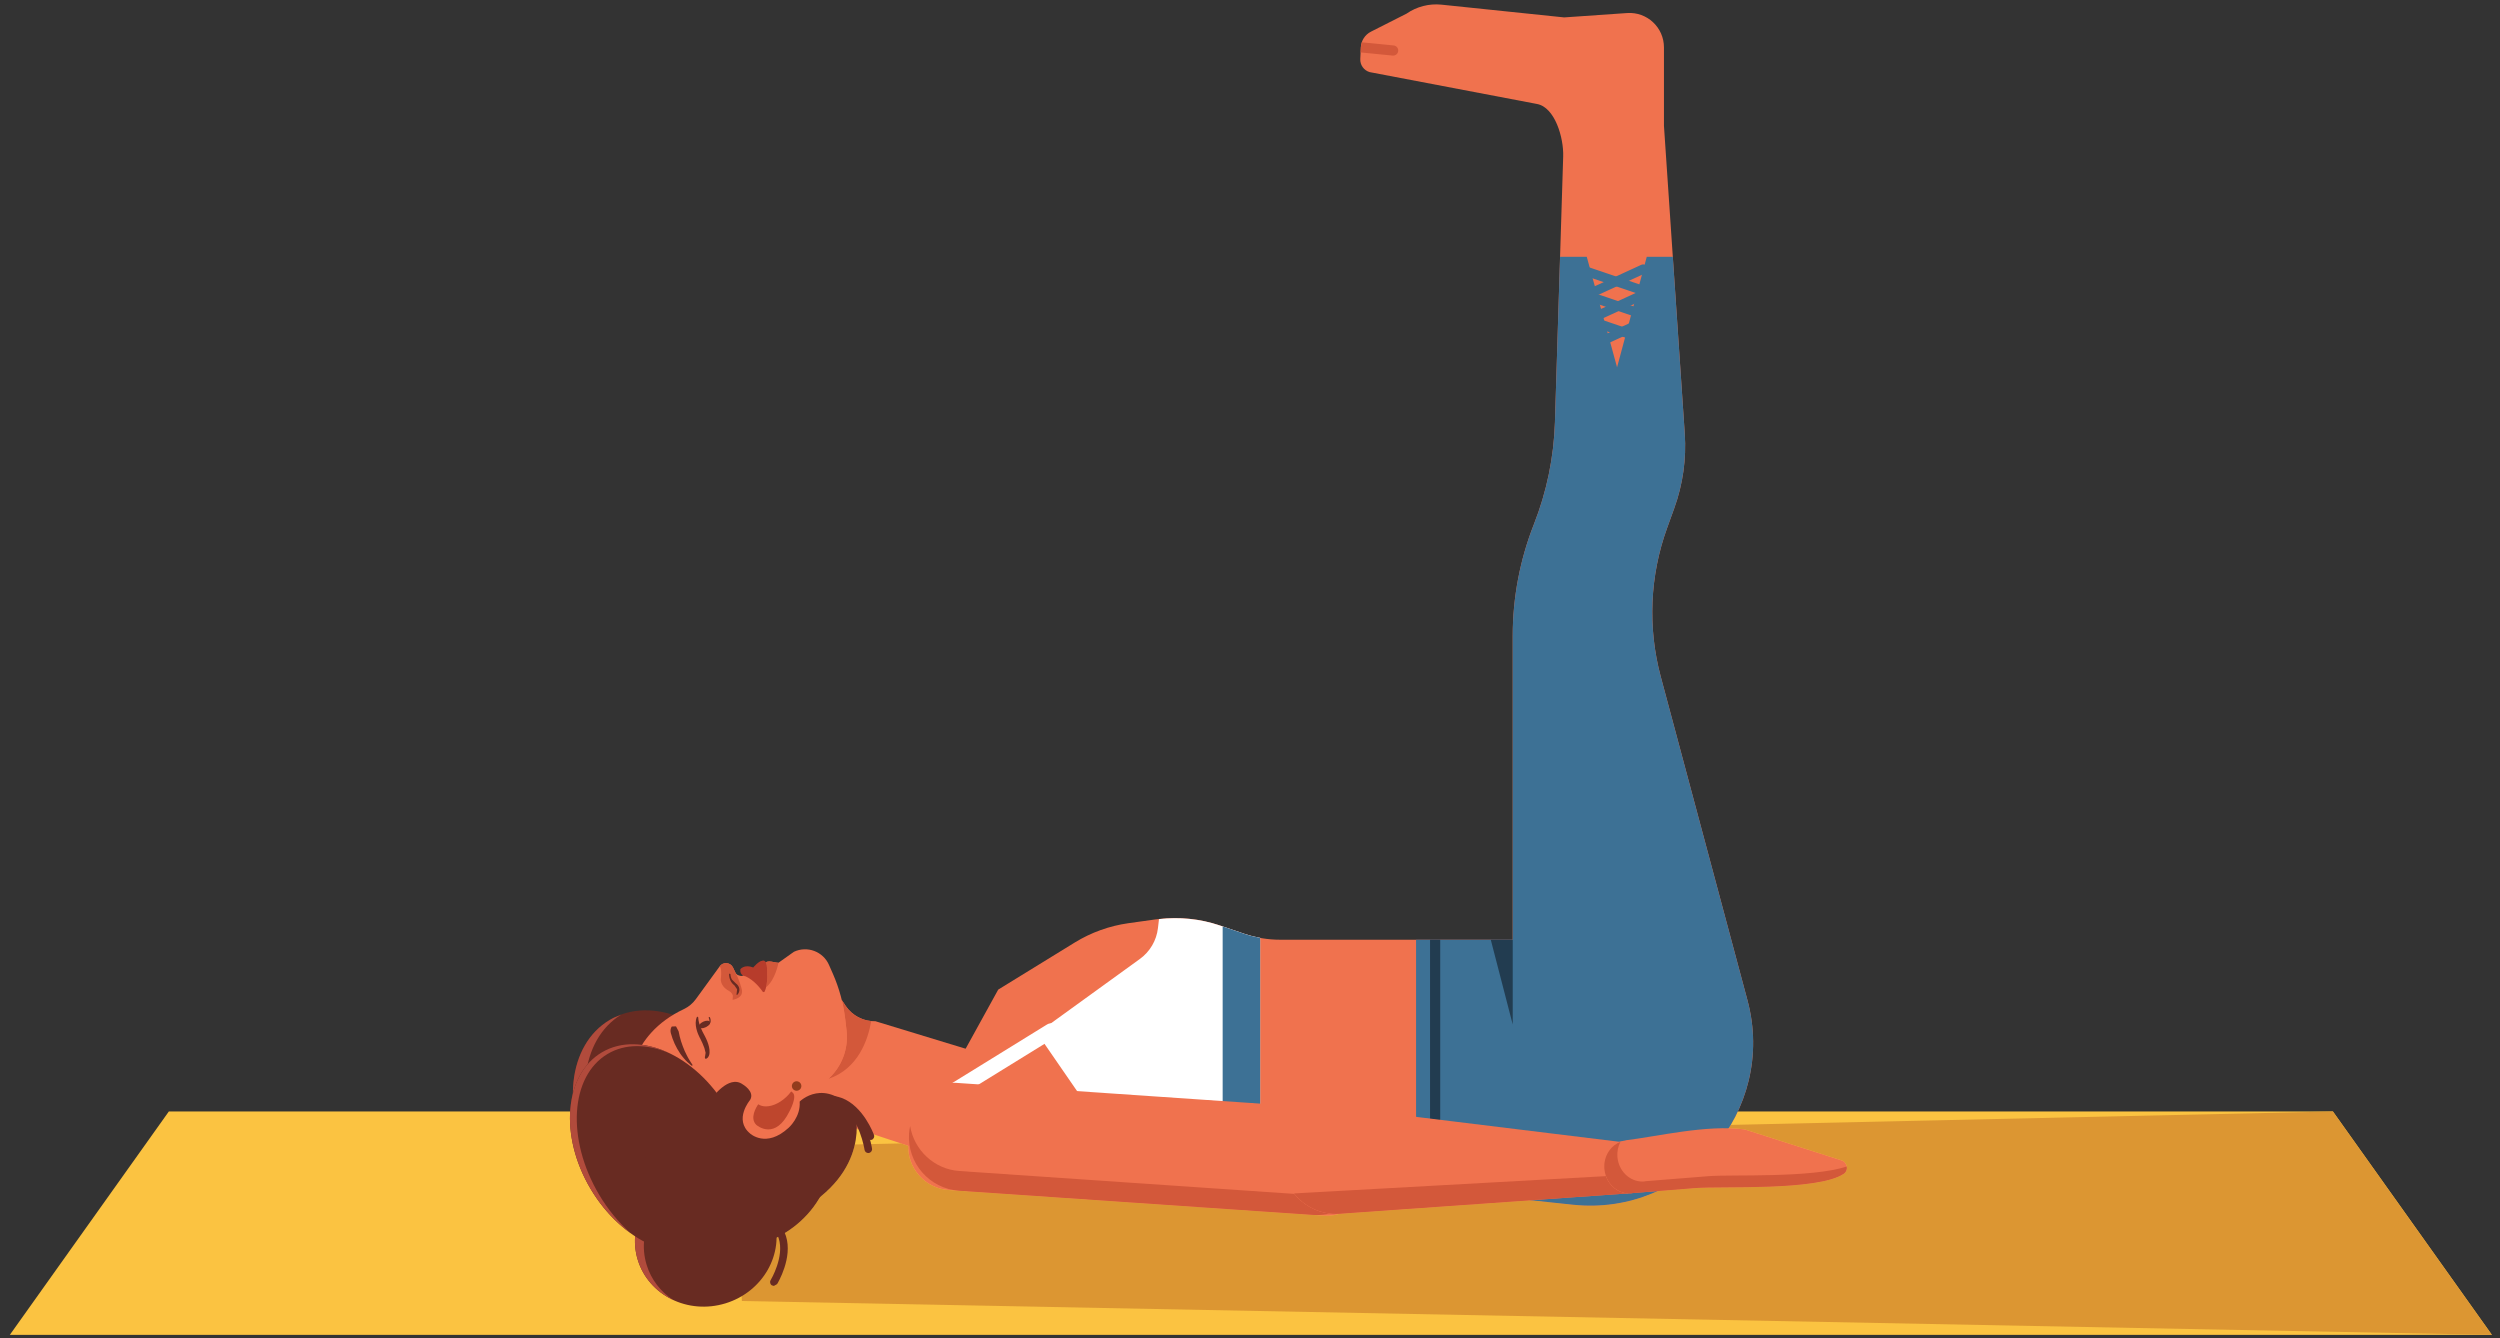 <svg width="170" height="91" viewBox="0 0 170 91" fill="none" xmlns="http://www.w3.org/2000/svg">
<rect x="0" y="0" width="170" height="91" fill="#333333" stroke="none"/>
<g id="Group 12">
<path id="path756" d="M169.449 90.771H0.668L11.481 75.58H158.637L169.449 90.771Z" fill="#FBC341"/>
<path id="path758" d="M169.449 90.771L50.447 88.469L50.256 84.915C50.715 84.864 51.177 84.769 51.637 84.628C53.476 84.063 54.924 82.867 55.757 81.407C57.267 80.2 57.893 78.889 58.131 77.823L61.264 77.752L61.761 77.916C61.725 79.476 62.933 80.813 64.504 80.92L88.381 82.552L89.301 82.615C89.303 82.615 89.304 82.615 89.304 82.615L90.008 82.663C90.076 82.668 90.143 82.669 90.209 82.669C90.511 82.669 90.803 82.624 91.077 82.537C91.089 82.537 91.1 82.536 91.112 82.535L104.099 81.617L106.947 81.919C107.352 81.963 107.753 81.983 108.151 81.983C108.153 81.983 108.156 81.983 108.159 81.983C109.789 81.983 111.329 81.627 112.713 80.993L115.299 80.787C117.013 80.649 123.609 80.995 125.368 79.82C125.719 79.585 125.628 79.036 125.227 78.908L118.643 76.8C118.293 76.753 117.928 76.728 117.552 76.721C117.599 76.645 117.645 76.569 117.689 76.493L158.637 75.58L169.449 90.771Z" fill="#DC9632"/>
<path id="path760" d="M66.189 79.38L53.5 75.187L55.275 69.559L56.169 69.533L57.241 68.004L57.505 68.399C57.956 69.072 58.72 69.467 59.529 69.444L66.848 71.675L66.189 79.38Z" fill="#F0724E"/>
<path id="path762" d="M59.243 69.435C58.588 69.372 57.985 69.039 57.585 68.509C57.985 69.037 58.588 69.372 59.243 69.433V69.435ZM57.583 68.507C57.58 68.503 57.579 68.5 57.576 68.497C57.579 68.5 57.58 68.503 57.583 68.507ZM57.572 68.492C57.569 68.489 57.568 68.487 57.567 68.484C57.568 68.487 57.569 68.489 57.572 68.492ZM57.561 68.477C57.56 68.475 57.557 68.473 57.556 68.471C57.557 68.473 57.56 68.475 57.561 68.477ZM57.551 68.463C57.549 68.46 57.548 68.459 57.547 68.456C57.548 68.459 57.549 68.46 57.551 68.463ZM57.54 68.448C57.539 68.445 57.537 68.444 57.536 68.443C57.537 68.444 57.539 68.445 57.54 68.448ZM57.529 68.432C57.528 68.431 57.527 68.429 57.525 68.428C57.527 68.429 57.528 68.431 57.529 68.432ZM57.519 68.417C57.517 68.416 57.517 68.415 57.516 68.413C57.517 68.415 57.517 68.416 57.519 68.417Z" fill="#DEBAA1"/>
<path id="path764" d="M56.327 73.364C57.245 72.533 57.711 71.307 57.565 70.071L57.476 69.307C57.425 68.869 57.348 68.435 57.244 68.008L57.505 68.399C57.509 68.403 57.512 68.408 57.516 68.413C57.517 68.415 57.517 68.416 57.519 68.417C57.521 68.421 57.524 68.424 57.525 68.428C57.527 68.429 57.528 68.431 57.529 68.432C57.532 68.436 57.533 68.439 57.536 68.443C57.537 68.444 57.539 68.445 57.54 68.448C57.541 68.451 57.544 68.453 57.547 68.456C57.548 68.459 57.549 68.46 57.551 68.463C57.552 68.465 57.555 68.468 57.556 68.471C57.557 68.473 57.56 68.475 57.561 68.477C57.563 68.48 57.564 68.481 57.567 68.484C57.568 68.487 57.569 68.489 57.572 68.492C57.573 68.493 57.575 68.496 57.576 68.497C57.579 68.5 57.58 68.503 57.583 68.507C57.583 68.507 57.584 68.508 57.585 68.509C57.985 69.039 58.588 69.372 59.243 69.435C59.032 70.668 58.376 72.676 56.327 73.364Z" fill="#D3583A"/>
<path id="path766" d="M48.128 73.197C51.677 72.108 55.339 73.784 56.308 76.94C57.277 80.096 55.187 83.537 51.637 84.628C48.089 85.717 44.427 84.041 43.457 80.885C42.488 77.729 44.58 74.288 48.128 73.197Z" fill="#682B22"/>
<path id="path768" d="M52.623 87.443L52.489 87.405C52.367 87.331 52.329 87.173 52.403 87.051C52.412 87.035 53.356 85.463 52.951 84.203C52.773 83.652 52.353 83.233 51.701 82.957C51.571 82.901 51.509 82.751 51.565 82.62C51.62 82.488 51.772 82.427 51.903 82.483C52.699 82.82 53.217 83.348 53.443 84.047C53.919 85.531 52.887 87.248 52.843 87.319L52.623 87.443Z" fill="#682B22"/>
<path id="path770" d="M59.189 77.521L58.947 77.352C58.941 77.335 58.3 75.615 57.063 75.147C56.523 74.941 55.932 75.009 55.309 75.345C55.185 75.413 55.028 75.367 54.961 75.243C54.892 75.116 54.94 74.96 55.064 74.892C55.825 74.48 56.559 74.405 57.248 74.665C58.705 75.22 59.403 77.096 59.431 77.176C59.48 77.309 59.411 77.457 59.277 77.507L59.189 77.521Z" fill="#682B22"/>
<path id="path772" d="M59.043 78.407C58.917 78.407 58.807 78.313 58.788 78.187C58.785 78.164 58.451 75.996 57.247 75.429C56.719 75.181 56.079 75.28 55.341 75.725C55.221 75.8 55.061 75.76 54.988 75.639C54.915 75.516 54.953 75.357 55.076 75.284C55.971 74.745 56.776 74.637 57.468 74.964C58.92 75.649 59.283 78.011 59.299 78.111C59.319 78.251 59.221 78.381 59.081 78.403L59.043 78.407Z" fill="#682B22"/>
<path id="path774" d="M41.461 69.355C44.311 67.667 48.443 69.371 50.687 73.163C52.931 76.953 52.44 81.395 49.588 83.081C46.739 84.769 42.608 83.065 40.364 79.275C38.119 75.484 38.611 71.043 41.461 69.355Z" fill="#682B22"/>
<path id="path776" d="M41.196 78.877C43.247 82.34 46.865 84.052 49.649 83.04L49.588 83.083C46.739 84.769 42.608 83.065 40.363 79.275C38.119 75.484 38.611 71.043 41.461 69.355C41.708 69.208 41.969 69.096 42.233 69C39.44 70.716 38.969 75.116 41.196 78.877Z" fill="#B14B3C"/>
<path id="path778" d="M46.649 79.881C49.203 79.097 51.875 80.419 52.616 82.835C53.357 85.249 51.888 87.843 49.335 88.627C46.781 89.411 44.111 88.088 43.368 85.673C42.627 83.259 44.096 80.665 46.649 79.881Z" fill="#682B22"/>
<path id="path780" d="M47.253 80.225C44.7 81.009 43.232 83.601 43.973 86.017C44.281 87.021 44.927 87.832 45.755 88.385C44.637 87.859 43.749 86.912 43.368 85.673C42.627 83.259 44.096 80.665 46.649 79.881C48.141 79.423 49.669 79.689 50.833 80.465C49.771 79.964 48.499 79.843 47.253 80.225Z" fill="#B14B3C"/>
<path id="path782" d="M50.901 78.312C50.692 78.312 50.496 78.184 50.417 77.975C49.135 74.493 47.455 72.381 45.424 71.699C43.356 71.004 41.637 72.08 41.619 72.091C41.379 72.244 41.061 72.173 40.908 71.933C40.755 71.695 40.824 71.376 41.064 71.223C41.151 71.167 43.22 69.869 45.752 70.723C48.093 71.509 49.988 73.829 51.385 77.62C51.483 77.887 51.347 78.183 51.08 78.281L50.901 78.312Z" fill="#682B22"/>
<path id="path784" d="M47.4 75.327L48.645 75.412C48.645 75.412 50.945 75.676 51.42 78.036L50.315 79.311L49.315 80.564L48.089 80.225L47.056 78.056L47.495 75.525L47.4 75.327Z" fill="#682B22"/>
<path id="path786" d="M42.78 73.839C42.78 73.839 42.703 70.404 46.499 68.621C46.823 68.468 47.104 68.235 47.316 67.943L48.941 65.708C49.051 65.56 49.228 65.477 49.413 65.493C49.6 65.509 49.765 65.624 49.845 65.793L50.035 66.192L50.161 66.301L50.337 66.356C50.464 66.395 50.6 66.331 50.651 66.208L50.808 65.825L51.283 65.919L51.743 65.655L51.996 65.477C52.289 65.272 52.576 65.452 52.935 65.468L53.987 64.721C54.892 64.296 55.971 64.7 56.372 65.616L56.639 66.221C57.069 67.201 57.352 68.243 57.476 69.307L57.565 70.071C57.719 71.376 57.192 72.671 56.169 73.499L54.873 74.548C56.2 77.339 54.617 80.664 51.604 81.347C49.545 81.812 47.337 81.703 45.863 79.929C45.863 79.929 43.101 77.045 42.78 73.839Z" fill="#F0724E"/>
<path id="path788" d="M52.935 65.468C52.705 65.457 52.504 65.38 52.312 65.38C52.504 65.38 52.705 65.457 52.935 65.468Z" fill="#DEBAA1"/>
<path id="path790" d="M52.095 67.133C52.232 66.571 52.157 65.821 52.157 65.821C52.151 65.628 52.117 65.507 52.075 65.431C52.153 65.393 52.232 65.38 52.312 65.38C52.504 65.38 52.705 65.457 52.935 65.468C52.935 65.468 52.935 65.468 52.936 65.468C52.936 65.468 52.727 66.628 52.095 67.133Z" fill="#D3583A"/>
<path id="path792" d="M51.883 67.46C51.741 67.253 51.304 66.665 50.705 66.393C50.705 66.393 50.285 66.353 50.344 65.907C50.344 65.907 50.615 65.549 51.219 65.789C51.219 65.789 51.596 65.347 51.819 65.336C51.819 65.336 52.136 65.173 52.157 65.821C52.157 65.821 52.267 66.919 51.977 67.457L51.883 67.46Z" fill="#B73C2B"/>
<path id="path794" d="M49.816 67.988L49.836 67.705C49.799 67.569 49.699 67.455 49.575 67.387C48.884 67.009 49.025 66.484 49.025 66.484C49.087 65.76 48.935 65.721 48.935 65.721L48.96 65.691C49.06 65.565 49.211 65.492 49.371 65.492C49.384 65.492 49.399 65.492 49.413 65.493C49.6 65.509 49.765 65.624 49.845 65.793L50.025 66.171L50.035 66.192C50.252 66.565 50.428 67.219 50.428 67.219C50.637 67.885 49.816 67.988 49.816 67.988Z" fill="#D3583A"/>
<path id="path796" d="M47.385 69.16C47.277 69.416 47.297 69.684 47.349 69.935C47.377 70.061 47.417 70.185 47.464 70.303L47.543 70.477L47.584 70.564L47.625 70.639C47.729 70.847 47.827 71.061 47.901 71.273L47.981 71.589L47.941 71.853L47.928 71.869L47.945 71.989L48.051 71.985L48.141 71.905L48.201 71.803L48.235 71.695L48.249 71.587C48.256 71.448 48.243 71.313 48.212 71.188C48.155 70.933 48.056 70.7 47.941 70.476L47.776 70.164L47.635 69.851C47.555 69.64 47.487 69.415 47.48 69.191V69.179L47.429 69.131L47.385 69.16Z" fill="#682B22"/>
<path id="path798" d="M47.988 69.852C48.195 69.753 48.324 69.589 48.275 69.487C48.225 69.384 48.019 69.381 47.811 69.479C47.604 69.579 47.476 69.741 47.525 69.844C47.573 69.947 47.781 69.951 47.988 69.852Z" fill="#682B22"/>
<path id="path800" d="M48.275 69.184L48.265 69.167L48.207 69.149L48.191 69.208C48.192 69.211 48.281 69.376 48.22 69.524C48.181 69.62 48.085 69.691 47.939 69.732L47.909 69.787L47.963 69.815C48.137 69.764 48.251 69.677 48.3 69.556C48.364 69.399 48.3 69.237 48.275 69.184Z" fill="#682B22"/>
<path id="path802" d="M45.653 69.848C45.58 69.996 45.587 70.125 45.616 70.252C45.649 70.376 45.689 70.499 45.732 70.62C45.816 70.863 45.928 71.095 46.051 71.317C46.177 71.539 46.319 71.751 46.484 71.944C46.645 72.139 46.832 72.312 47.027 72.468L47.087 72.461L47.089 72.411L47.088 72.408C46.955 72.201 46.82 72.004 46.716 71.788C46.605 71.579 46.508 71.361 46.428 71.14C46.341 70.923 46.276 70.697 46.219 70.472L46.147 70.132L45.981 69.815L45.956 69.792L45.684 69.803L45.653 69.848Z" fill="#682B22"/>
<path id="path804" d="M49.575 66.247C49.576 66.392 49.603 66.528 49.663 66.661C49.72 66.788 49.817 66.92 49.931 66.996L50.124 67.272L50.083 67.617L50.097 67.657L50.132 67.651C50.231 67.555 50.301 67.4 50.276 67.24C50.255 67.079 50.151 66.952 50.031 66.864L49.772 66.607C49.712 66.5 49.676 66.369 49.672 66.249V66.245L49.621 66.197L49.575 66.247Z" fill="#682B22"/>
<path id="path806" d="M40.927 71.56C43.488 70.044 47.295 71.74 49.431 75.347C51.567 78.955 51.223 83.108 48.661 84.624C46.101 86.14 42.293 84.444 40.157 80.837C38.023 77.231 38.365 73.077 40.927 71.56Z" fill="#682B22"/>
<path id="path808" d="M41.324 71.664C38.767 73.177 38.505 77.463 40.739 81.235C41.34 82.251 42.064 83.12 42.847 83.827C41.832 83.091 40.895 82.083 40.157 80.837C38.023 77.231 38.365 73.077 40.927 71.56C42.239 70.784 43.877 70.855 45.452 71.589C43.988 70.987 42.512 70.96 41.324 71.664Z" fill="#B14B3C"/>
<path id="path810" d="M44.445 74.457C44.445 74.457 45.089 73.785 46.872 74.861C46.872 74.861 47.86 75.269 48.376 74.727C48.376 74.727 49.536 73.036 50.505 73.737C50.505 73.737 51.349 74.221 51.007 74.797C51.007 74.797 49.879 76.121 50.993 77.068C50.993 77.068 52.089 78.113 53.637 76.679C53.637 76.679 54.459 75.951 54.377 74.908C54.377 74.908 56.083 73.187 58.144 75.639C58.144 75.639 59.317 79.692 54.152 82.451C52.007 83.596 49.403 83.585 47.317 82.333C46.133 81.624 44.9 80.467 43.84 78.599C43.84 78.599 42.439 76.275 43.439 74.995C43.439 74.995 43.563 74.652 44.445 74.457Z" fill="#682B22"/>
<path id="path812" d="M52.244 76.8C51.769 76.8 51.423 76.487 51.423 76.487C50.971 76.029 51.417 75.3 51.56 75.091C51.708 75.188 51.887 75.235 52.081 75.235C52.569 75.235 53.164 74.944 53.64 74.417L53.801 74.217L53.896 74.292C54.241 74.56 53.684 75.572 53.684 75.572C53.207 76.544 52.673 76.8 52.244 76.8Z" fill="#BE462D"/>
<path id="path814" d="M54.309 74.14C54.471 74.064 54.539 73.871 54.461 73.711C54.385 73.549 54.193 73.481 54.032 73.557C53.871 73.635 53.803 73.827 53.879 73.988C53.956 74.148 54.148 74.217 54.309 74.14Z" fill="#923C1D"/>
<path id="path816" d="M63.32 75.564L67.879 67.293L73.083 64.091C74.196 63.407 75.439 62.96 76.733 62.777L78.579 62.519C80.048 62.312 81.545 62.453 82.951 62.932L84.621 63.501C85.4 63.765 86.216 63.901 87.037 63.901H102.865V43.231C102.865 40.637 103.355 38.065 104.305 35.651C105.177 33.437 105.66 31.091 105.735 28.713L106.297 10.631C106.336 9.379 105.743 7.293 104.509 7.069L93.14 4.904C92.745 4.791 92.479 4.42 92.499 4.009L92.536 3.219C92.557 2.764 92.821 2.357 93.227 2.152L95.643 0.929C96.335 0.448 97.179 0.231 98.019 0.317L106.365 1.184L110.644 0.887C111.999 0.793 113.149 1.865 113.149 3.225V8.559L114.565 29.497C114.68 31.209 114.439 32.928 113.856 34.543L113.361 35.912C112.188 39.155 112.039 42.681 112.932 46.013L118.829 68.019C120.844 75.537 114.688 82.74 106.947 81.919L97.989 80.971L83.252 80.228L64.805 79.38L63.32 75.564Z" fill="#F0724E"/>
<path id="path818" d="M118.829 68.019L112.932 46.013C112.039 42.681 112.188 39.155 113.361 35.912L113.856 34.543C114.439 32.928 114.68 31.209 114.565 29.497L113.752 17.464H111.979L109.96 24.976L107.9 17.464H106.084L105.735 28.713C105.66 31.091 105.177 33.437 104.305 35.651C103.355 38.065 102.865 40.637 102.865 43.231V63.901H96.293V80.885L97.989 80.971L106.947 81.919C114.688 82.74 120.844 75.537 118.829 68.019Z" fill="#3D7195"/>
<path id="path820" d="M97.243 80.932L97.935 80.968V63.901H97.243V80.932Z" fill="#223C50"/>
<path id="path822" d="M85.691 80.352V63.775C85.329 63.708 84.972 63.62 84.621 63.501L82.951 62.932C81.62 62.479 80.207 62.339 78.812 62.5L78.74 63.115C78.643 63.953 78.197 64.713 77.513 65.208L70.529 70.261L77.211 79.951L83.252 80.228L85.691 80.352Z" fill="white"/>
<path id="path824" d="M84.621 63.501L83.141 62.997V80.223L83.252 80.228L85.691 80.352V63.775C85.329 63.708 84.972 63.62 84.621 63.501Z" fill="#3D7195"/>
<path id="path826" d="M62.995 75.851C62.821 75.851 62.652 75.764 62.556 75.605C62.407 75.363 62.481 75.047 62.723 74.897L71.201 69.663C71.444 69.513 71.761 69.588 71.911 69.831C72.059 70.073 71.984 70.389 71.743 70.539L63.264 75.773L62.995 75.851Z" fill="white"/>
<path id="path828" d="M93.145 79.927L93.241 78.513C93.352 76.897 92.121 75.485 90.505 75.375L65.001 73.633C63.385 73.523 61.973 74.753 61.863 76.369L61.767 77.783C61.657 79.399 62.888 80.809 64.504 80.92L90.008 82.663C91.623 82.773 93.035 81.541 93.145 79.927Z" fill="#F0724E"/>
<path id="path830" d="M89.304 82.615C89.304 82.615 89.303 82.615 89.301 82.615L88.381 82.552L89.304 82.615Z" fill="#C17123"/>
<path id="path832" d="M89.551 82.623C89.469 82.623 89.387 82.62 89.304 82.615L88.381 82.552L65.211 80.969C63.207 80.832 61.679 79.08 61.815 77.077C61.827 76.904 61.855 76.737 61.889 76.573C62.159 78.205 63.523 79.511 65.241 79.629L88.015 81.184C88.603 81.908 89.459 82.401 90.416 82.517C90.137 82.587 89.848 82.623 89.551 82.623Z" fill="#D3583A"/>
<path id="path834" d="M90.596 75.248L110.067 77.635C110.195 77.625 110.329 77.613 110.471 77.597L110.721 81.149L91.112 82.535C89.108 82.677 87.352 81.152 87.211 79.149C87.069 77.145 88.593 75.391 90.596 75.248Z" fill="#F0724E"/>
<path id="path836" d="M90.856 82.544C89.709 82.544 88.668 82.004 87.993 81.153L109.205 79.977C109.444 80.641 110.029 81.112 110.704 81.151L100.916 81.843L91.112 82.535C91.025 82.541 90.94 82.544 90.856 82.544Z" fill="#D3583A"/>
<path id="path838" d="M110.544 77.548V77.54C112.615 77.299 116.041 76.456 118.643 76.8L125.227 78.908C125.628 79.036 125.719 79.585 125.368 79.82C123.609 80.995 117.013 80.649 115.299 80.787L111.025 81.129L110.921 81.148C109.993 81.223 109.176 80.473 109.096 79.473C109.02 78.509 109.663 77.671 110.544 77.548Z" fill="#F0724E"/>
<path id="path840" d="M109.095 79.457C109.095 79.456 109.095 79.455 109.095 79.452C109.095 79.455 109.095 79.456 109.095 79.457ZM109.093 79.439C109.093 79.436 109.093 79.433 109.093 79.431C109.093 79.433 109.093 79.436 109.093 79.439ZM109.093 79.423C109.093 79.419 109.092 79.413 109.092 79.408C109.092 79.413 109.093 79.419 109.093 79.423ZM109.092 79.404C109.088 79.323 109.089 79.241 109.096 79.163C109.089 79.241 109.088 79.323 109.092 79.404ZM109.096 79.161C109.097 79.156 109.097 79.149 109.097 79.144C109.097 79.149 109.097 79.156 109.096 79.161ZM109.099 79.136C109.099 79.133 109.099 79.131 109.1 79.128C109.099 79.131 109.099 79.133 109.099 79.136ZM109.101 79.115C109.101 79.113 109.101 79.112 109.101 79.111C109.101 79.112 109.101 79.113 109.101 79.115Z" fill="#D3583A"/>
<path id="path842" d="M110.795 81.153C110.764 81.153 110.735 81.152 110.704 81.151C110.029 81.112 109.444 80.641 109.205 79.977C109.148 79.82 109.111 79.651 109.096 79.473C109.096 79.468 109.096 79.463 109.095 79.457C109.095 79.456 109.095 79.455 109.095 79.452C109.095 79.448 109.095 79.443 109.093 79.439C109.093 79.436 109.093 79.433 109.093 79.431C109.093 79.428 109.093 79.425 109.093 79.423C109.093 79.419 109.092 79.413 109.092 79.408C109.092 79.407 109.092 79.405 109.092 79.404C109.088 79.323 109.089 79.241 109.096 79.163V79.161C109.097 79.156 109.097 79.149 109.097 79.144C109.099 79.141 109.099 79.139 109.099 79.136C109.099 79.133 109.099 79.131 109.1 79.128C109.1 79.123 109.1 79.119 109.101 79.115C109.101 79.113 109.101 79.112 109.101 79.111C109.101 79.105 109.103 79.099 109.103 79.093C109.181 78.427 109.605 77.871 110.189 77.644C110.033 77.944 109.955 78.296 109.984 78.667C110.061 79.62 110.808 80.345 111.683 80.345C111.725 80.345 111.768 80.343 111.809 80.34L111.913 80.32L116.187 79.979C117.728 79.856 123.208 80.119 125.577 79.319C125.608 79.503 125.545 79.701 125.368 79.82C123.609 80.995 117.013 80.649 115.299 80.787L111.025 81.129L110.921 81.148C110.88 81.152 110.837 81.153 110.795 81.153Z" fill="#D3583A"/>
<path id="path844" d="M102.865 69.665V63.901H101.372L102.865 69.665Z" fill="#223C50"/>
<path id="path846" d="M108.096 21.932L108.112 21.805C108.168 21.639 108.349 21.549 108.516 21.605L112.321 22.897C112.488 22.955 112.576 23.133 112.52 23.301C112.464 23.467 112.283 23.556 112.117 23.499L108.311 22.208C108.188 22.165 108.107 22.055 108.096 21.932Z" fill="#3D7195"/>
<path id="path848" d="M108.171 23.419C108.161 23.291 108.231 23.163 108.355 23.105L112.012 21.423C112.172 21.349 112.361 21.419 112.433 21.579C112.507 21.737 112.437 21.925 112.279 22L108.62 23.683C108.461 23.755 108.273 23.687 108.199 23.527L108.171 23.419Z" fill="#3D7195"/>
<path id="path850" d="M107.823 20.195L107.839 20.068C107.895 19.901 108.076 19.812 108.241 19.868L112.048 21.16C112.215 21.216 112.304 21.396 112.247 21.564C112.191 21.729 112.011 21.817 111.844 21.761L108.037 20.471C107.915 20.428 107.833 20.317 107.823 20.195Z" fill="#3D7195"/>
<path id="path852" d="M107.897 21.683C107.888 21.553 107.957 21.425 108.081 21.368L111.739 19.687C111.899 19.612 112.087 19.683 112.16 19.841C112.233 20 112.164 20.191 112.004 20.263L108.347 21.945C108.188 22.019 108 21.949 107.925 21.789L107.897 21.683Z" fill="#3D7195"/>
<path id="path854" d="M107.687 18.52L107.703 18.392C107.759 18.225 107.939 18.137 108.105 18.193L111.912 19.484C112.077 19.54 112.168 19.72 112.111 19.888C112.055 20.053 111.873 20.141 111.708 20.085L107.901 18.795C107.777 18.752 107.696 18.641 107.687 18.52Z" fill="#3D7195"/>
<path id="path856" d="M107.761 20.007C107.751 19.877 107.82 19.751 107.945 19.693L111.603 18.009C111.761 17.936 111.951 18.007 112.024 18.165C112.096 18.325 112.028 18.513 111.868 18.587L108.211 20.269C108.051 20.343 107.863 20.273 107.789 20.113L107.761 20.007Z" fill="#3D7195"/>
<path id="path858" d="M94.735 3.781L94.7 3.78L92.52 3.565L92.536 3.219L92.601 2.877L94.768 3.091C94.959 3.111 95.097 3.28 95.079 3.469C95.06 3.648 94.911 3.781 94.735 3.781Z" fill="#D3583A"/>
</g>
</svg>

